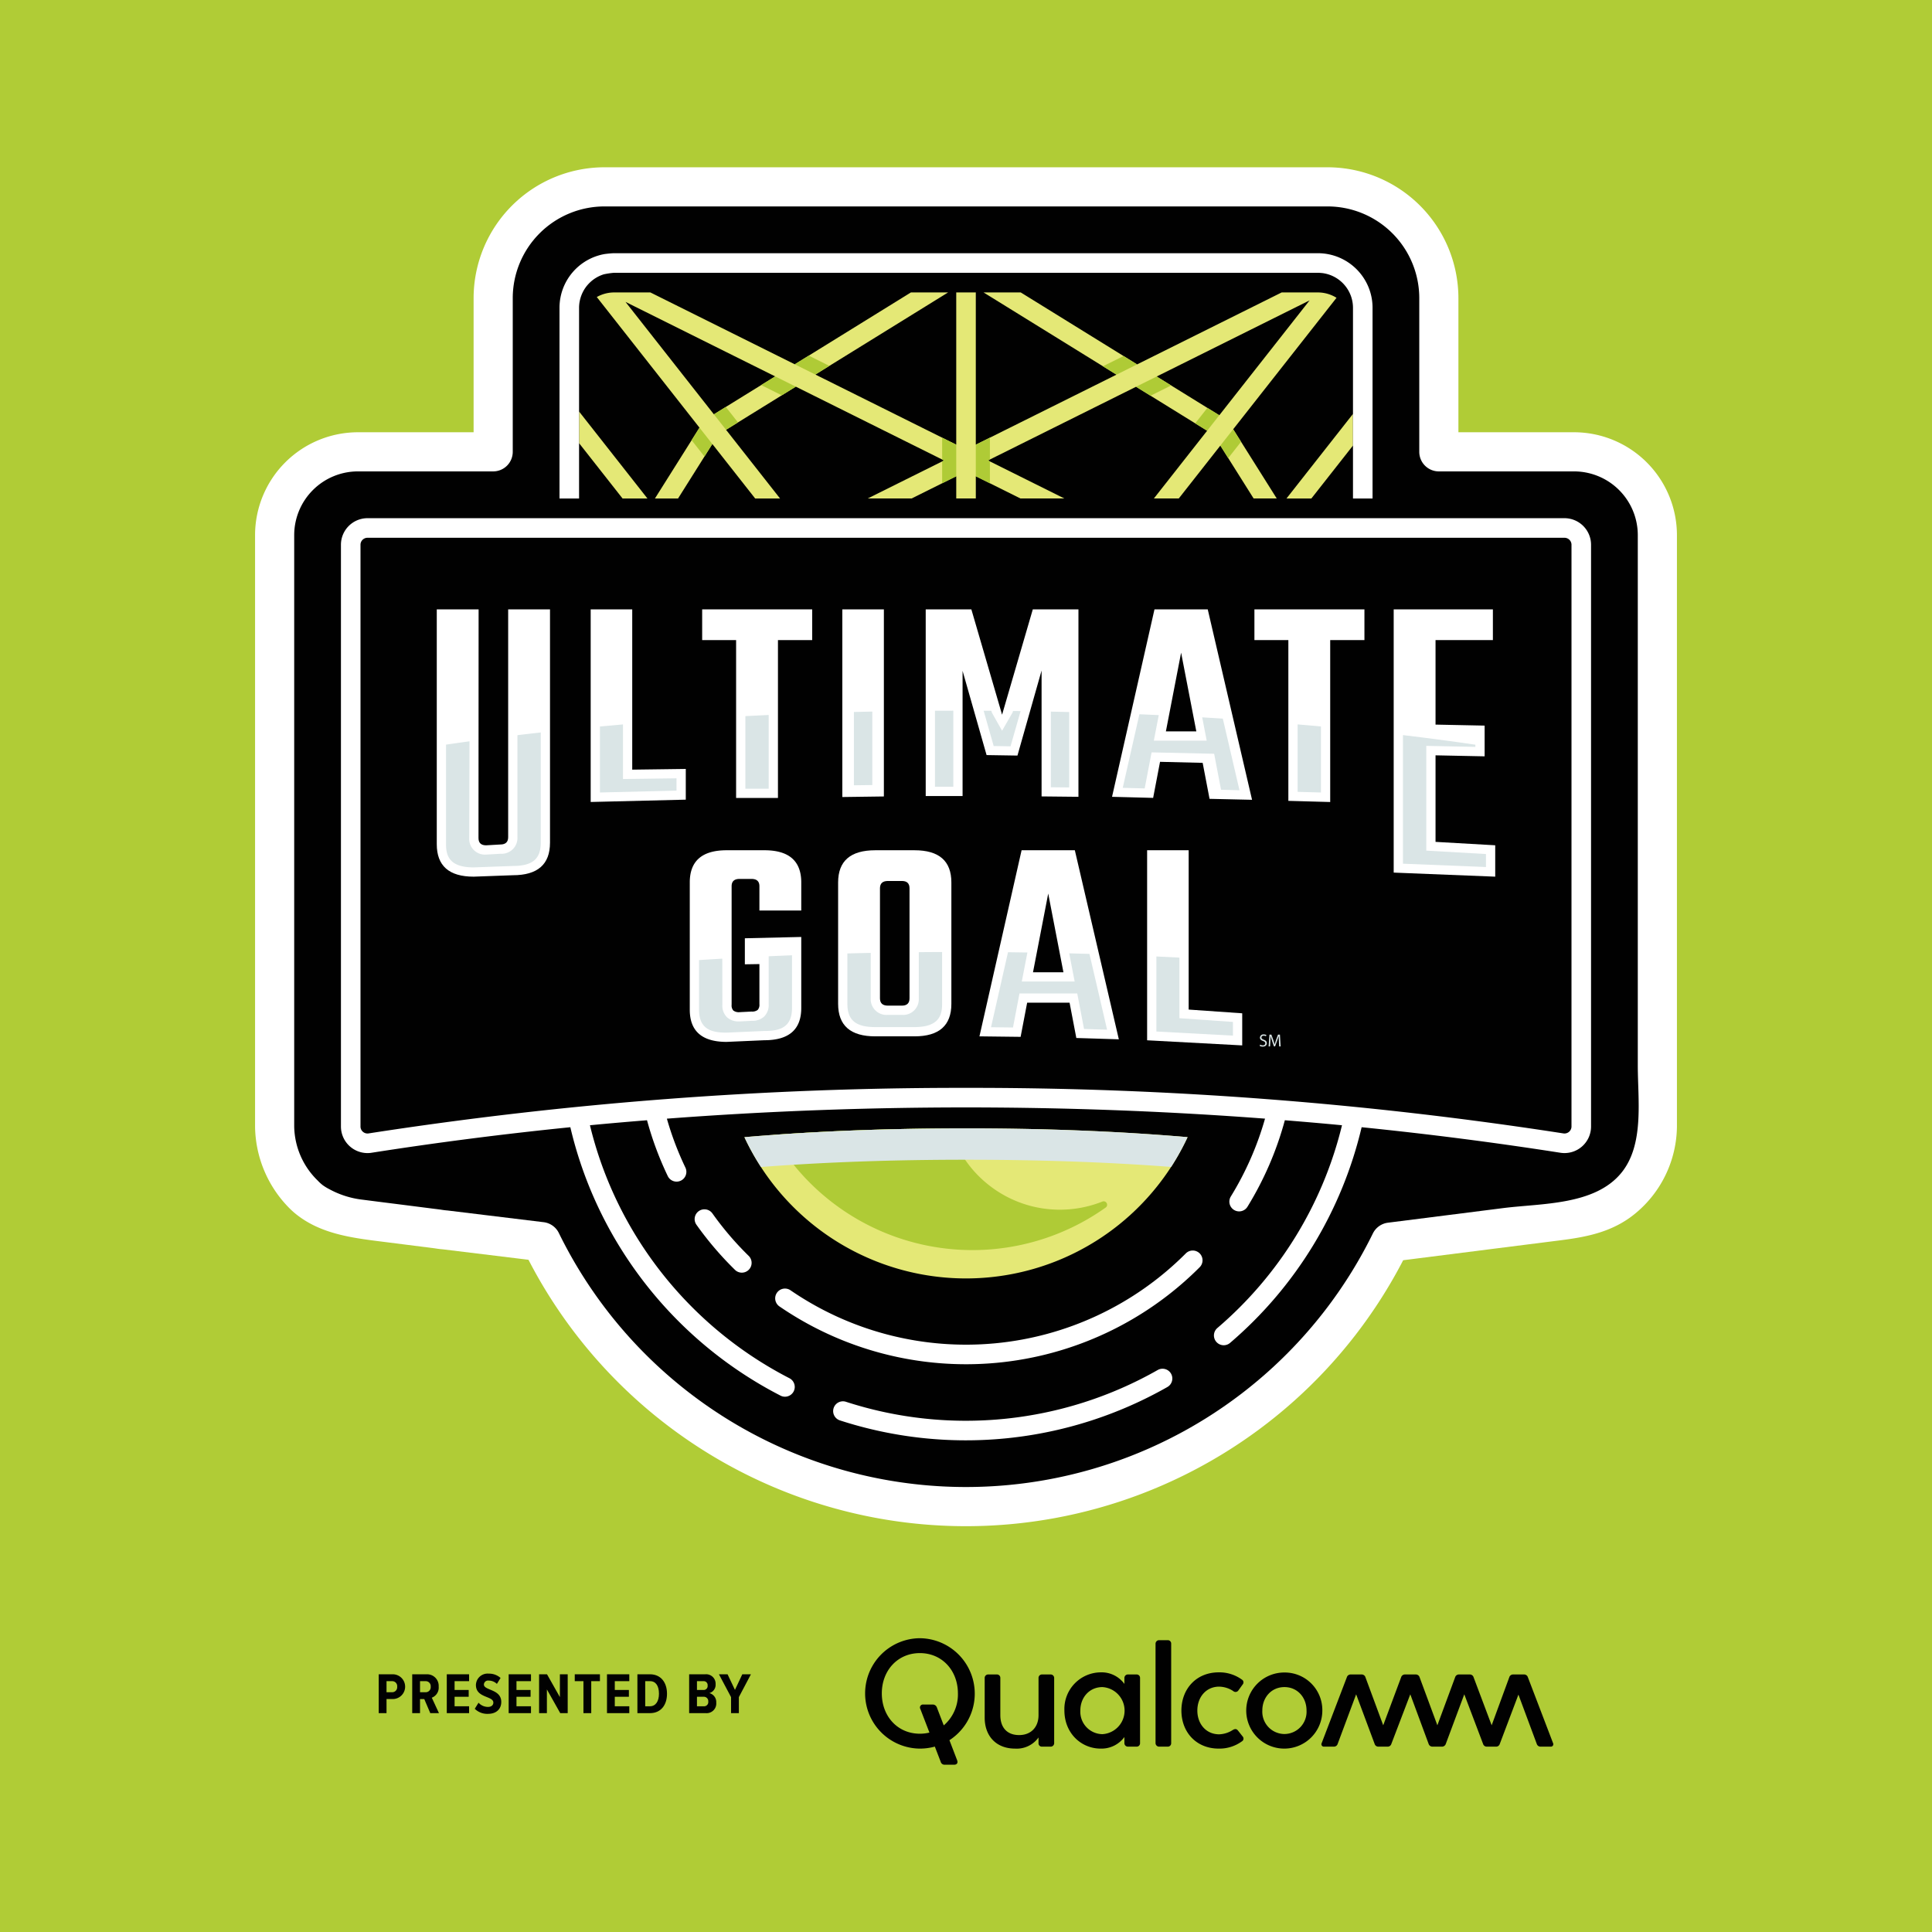 <svg xmlns="http://www.w3.org/2000/svg" xmlns:xlink="http://www.w3.org/1999/xlink" viewBox="0 0 522.277 522.277"><defs><style>.cls-1{fill:none;}.cls-2{isolation:isolate;}.cls-3{fill:#b0cc36;}.cls-4{fill:#010101;}.cls-5{fill:#fff;}.cls-6{fill:#e4e876;}.cls-7{fill:#afcb36;}.cls-8{fill:#dae5e6;}.cls-9{mix-blend-mode:multiply;}.cls-10{clip-path:url(#clip-path);}</style><clipPath id="clip-path" transform="translate(-0.362 -0.362)"><rect class="cls-1" x="201.601" y="305.393" width="119.801" height="10.445"/></clipPath></defs><title>goal</title><g class="cls-2"><g id="Layer_1" data-name="Layer 1"><rect class="cls-3" width="522.277" height="522.277"/><path class="cls-4" d="M413.4,453.79a1.07,1.07,0,0,0-1.057-.772H409.416a1.07,1.07,0,0,0-1.057.772l-4.757,12.97-4.879-12.97a1.07,1.07,0,0,0-1.057-.772h-2.887a1.07,1.07,0,0,0-1.057.772l-4.798,12.97-4.798-12.97a1.07,1.07,0,0,0-1.057-.772h-2.887a1.07,1.07,0,0,0-1.057.772l-4.838,12.97-4.797-12.97a1.072,1.072,0,0,0-1.058-.772h-2.927a1.07,1.07,0,0,0-1.057.772l-6.789,17.767a.661.661,0,0,0,.65.975h2.602a1.049,1.049,0,0,0,1.057-.732l5.001-13.417,5.001,13.417a1.033,1.033,0,0,0,1.056.732h2.399a1.034,1.034,0,0,0,1.057-.732l5.123-13.417,4.96,13.417a1.083,1.083,0,0,0,1.057.732h2.521a1.082,1.082,0,0,0,1.057-.732l5.002-13.417,5.082,13.417a1.033,1.033,0,0,0,1.057.732h2.399a1.033,1.033,0,0,0,1.057-.732l5.042-13.336,4.96,13.336a1.049,1.049,0,0,0,1.056.732h2.684a.661.661,0,0,0,.651-.975Z" transform="translate(-0.362 -0.362)"/><path class="cls-4" d="M335.059,468.223c-.488-.651-.976-.447-1.423-.203a7.254,7.254,0,0,1-3.7,1.179c-3.537,0-5.895-2.805-5.895-6.424s2.358-6.464,5.895-6.464a7.175,7.175,0,0,1,3.781,1.179.935.935,0,0,0,1.423-.163l1.138-1.585a.871.871,0,0,0-.203-1.342,10.343,10.343,0,0,0-6.261-1.952c-6.058,0-10.083,4.472-10.083,10.327s4.025,10.286,10.083,10.286a10.343,10.343,0,0,0,6.261-1.952.855.855,0,0,0,.203-1.342Z" transform="translate(-0.362 -0.362)"/><path class="cls-4" d="M307.656,453.017h-2.399a.946.946,0,0,0-.935.935v1.627a7.609,7.609,0,0,0-6.383-3.131,9.904,9.904,0,0,0-9.839,10.287c0,6.18,4.554,10.326,9.799,10.326a7.687,7.687,0,0,0,6.424-3.13v1.707a.938.938,0,0,0,.935.894h2.399a.902.902,0,0,0,.894-.894V453.952a.912.912,0,0,0-.894-.935m-9.27,16.141a6.059,6.059,0,0,1-5.976-6.383c0-3.578,2.48-6.343,5.976-6.343a6.375,6.375,0,0,1,0,12.726" transform="translate(-0.362 -0.362)"/><path class="cls-4" d="M249.028,443.219a14.922,14.922,0,0,0,0,29.843,15.305,15.305,0,0,0,4.048-.543l1.604,4.162a1.049,1.049,0,0,0,1.098.732h2.562c.61,0,1.057-.407.772-1.179l-2.089-5.446a14.987,14.987,0,0,0-7.994-27.568m6.46,23.567-1.866-4.864a1.177,1.177,0,0,0-1.219-.773h-2.439a.801.801,0,0,0-.813,1.179l2.464,6.397a10.755,10.755,0,0,1-2.587.311c-6.017,0-10.286-4.717-10.286-10.896s4.269-10.896,10.286-10.896,10.286,4.717,10.286,10.896A11.016,11.016,0,0,1,255.488,466.786" transform="translate(-0.362 -0.362)"/><path class="cls-4" d="M284.4,453.018H282.001a.93.93,0,0,0-.894.894V464.036c0,3.131-1.952,5.367-5.246,5.367-3.374,0-5.082-2.155-5.082-5.408v-10.083a.903.903,0,0,0-.894-.894h-2.399a.938.938,0,0,0-.935.894v10.774c0,5.001,3.13,8.376,8.212,8.376a7.242,7.242,0,0,0,6.343-3.01v1.627a.894.894,0,0,0,.894.854H284.4a.938.938,0,0,0,.935-.895V453.953a.945.945,0,0,0-.935-.935" transform="translate(-0.362 -0.362)"/><path class="cls-4" d="M316.072,443.748h-2.399a.974.974,0,0,0-.935.935v26.915a.974.974,0,0,0,.935.936h2.399a.911.911,0,0,0,.894-.936V444.683a.911.911,0,0,0-.894-.935" transform="translate(-0.362 -0.362)"/><path class="cls-4" d="M347.582,452.489a10.286,10.286,0,1,0,10.246,10.286,10.162,10.162,0,0,0-10.246-10.286m0,16.629a6.024,6.024,0,0,1-5.976-6.343c0-3.578,2.48-6.343,5.976-6.343s5.976,2.765,5.976,6.343a6.024,6.024,0,0,1-5.976,6.343" transform="translate(-0.362 -0.362)"/><path class="cls-4" d="M102.739,463.476v-10.505h3.875a3.348,3.348,0,0,1,0,6.694H104.85v3.811Zm4.993-7.15a1.351,1.351,0,0,0-1.37-1.496H104.85v2.993h1.512a1.36,1.36,0,0,0,1.37-1.497" transform="translate(-0.362 -0.362)"/><path class="cls-4" d="M116.68,463.476l-1.622-3.796h-1.15v3.796h-2.11v-10.505h3.922a3.125,3.125,0,0,1,3.228,3.323,2.907,2.907,0,0,1-1.859,3.008l1.938,4.174Zm.11-7.15a1.351,1.351,0,0,0-1.37-1.496h-1.512v2.993h1.512a1.351,1.351,0,0,0,1.37-1.497" transform="translate(-0.362 -0.362)"/><polygon class="cls-4" points="120.778 463.114 120.778 452.609 126.81 452.609 126.81 454.467 122.889 454.467 122.889 456.846 126.7 456.846 126.7 458.688 122.889 458.688 122.889 461.256 126.81 461.256 126.81 463.114 120.778 463.114"/><path class="cls-4" d="M128.702,462.295l1.024-1.638a3.432,3.432,0,0,0,2.552,1.134c.961,0,1.449-.52,1.449-1.166,0-1.859-4.709-1.197-4.709-4.757a3.156,3.156,0,0,1,3.465-3.071,4.631,4.631,0,0,1,3.197,1.166l-.992,1.606a3.206,3.206,0,0,0-2.253-.898,1.11,1.11,0,0,0-1.26,1.071c0,1.654,4.694,1.181,4.694,4.71,0,1.827-1.244,3.213-3.576,3.213a4.802,4.802,0,0,1-3.591-1.37" transform="translate(-0.362 -0.362)"/><polygon class="cls-4" points="137.509 463.114 137.509 452.609 143.541 452.609 143.541 454.467 139.619 454.467 139.619 456.846 143.431 456.846 143.431 458.688 139.619 458.688 139.619 461.256 143.541 461.256 143.541 463.114 137.509 463.114"/><polygon class="cls-4" points="151.45 463.114 147.843 456.704 147.843 463.114 145.733 463.114 145.733 452.609 147.874 452.609 151.356 458.783 151.356 452.609 153.466 452.609 153.466 463.114 151.45 463.114"/><polygon class="cls-4" points="157.721 463.114 157.721 454.467 155.374 454.467 155.374 452.609 162.179 452.609 162.179 454.467 159.831 454.467 159.831 463.114 157.721 463.114"/><polygon class="cls-4" points="164.086 463.114 164.086 452.609 170.118 452.609 170.118 454.467 166.197 454.467 166.197 456.846 170.008 456.846 170.008 458.688 166.197 458.688 166.197 461.256 170.118 461.256 170.118 463.114 164.086 463.114"/><path class="cls-4" d="M172.672,463.476V452.97h3.386c2.945,0,4.615,2.205,4.615,5.261,0,3.072-1.67,5.245-4.599,5.245Zm5.828-5.245c0-2.095-.835-3.402-2.425-3.402h-1.292v6.788h1.276c1.575,0,2.441-1.37,2.441-3.386" transform="translate(-0.362 -0.362)"/><path class="cls-4" d="M186.661,463.476v-10.505h4.363a2.558,2.558,0,0,1,2.788,2.678,2.321,2.321,0,0,1-1.701,2.41,2.488,2.488,0,0,1,1.874,2.567,2.612,2.612,0,0,1-2.819,2.85Zm4.993-7.465a1.064,1.064,0,0,0-1.134-1.181h-1.748v2.378h1.748a1.062,1.062,0,0,0,1.134-1.197m.173,4.332a1.183,1.183,0,0,0-1.228-1.292h-1.827v2.568H190.599a1.134,1.134,0,0,0,1.228-1.276" transform="translate(-0.362 -0.362)"/><polygon class="cls-4" points="197.626 463.114 197.626 458.783 194.351 452.609 196.681 452.609 198.681 456.83 200.666 452.609 202.997 452.609 199.737 458.783 199.737 463.114 197.626 463.114"/><path class="cls-5" d="M425.89,117.214h-31.275V80.952a35.411,35.411,0,0,0-35.368-35.367H163.753a35.399,35.399,0,0,0-35.361,35.361v36.269H97.11a27.835,27.835,0,0,0-27.797,27.804V304.879a31.847,31.847,0,0,0,9.288,22.098,20.77,20.77,0,0,0,1.893,1.69c7.068,5.609,16.119,6.454,24.752,7.55q6.36.807,12.719,1.613c.747.126,1.509.217,2.263.28l22.999,2.808a133.104,133.104,0,0,0,236.456.119c1.418-.175,2.843-.356,4.26-.538q19.15-2.431,38.308-4.854c7.439-.943,14.248-2.347,20.213-7.27A30.848,30.848,0,0,0,453.687,304.879V145.018a27.835,27.835,0,0,0-27.797-27.804" transform="translate(-0.362 -0.362)"/><path class="cls-4" d="M443.106,288.361v-143.343a17.239,17.239,0,0,0-17.217-17.223H389.321a5.288,5.288,0,0,1-5.287-5.287V80.952a24.814,24.814,0,0,0-24.787-24.787H163.753a24.811,24.811,0,0,0-24.78,24.78v41.562a5.288,5.288,0,0,1-5.287,5.287H97.11a17.239,17.239,0,0,0-17.216,17.223V304.879A20.839,20.839,0,0,0,86.257,319.511a11.632,11.632,0,0,0,1.341,1.228,13.115,13.115,0,0,0,1.745,1.069A24.554,24.554,0,0,0,98.018,324.63c1.935.245,3.863.496,5.798.74q6.987.88,13.975,1.774c.538.063,1.075.133,1.613.203.077.007.147.021.224.035.516.084,1.04.154,1.558.196a1.138,1.138,0,0,1,.217.021l25.925,3.157A5.287,5.287,0,0,1,151.44,333.689a122.531,122.531,0,0,0,220.043.126A5.282,5.282,0,0,1,375.562,330.895q15.557-1.969,31.122-3.946c10.413-1.321,24.752-.713,31.959-9.513,6.265-7.641,4.463-19.688,4.463-29.075" transform="translate(-0.362 -0.362)"/><path class="cls-6" d="M333.728,116.403l26.068-33.161,1.868-2.376a9.52,9.52,0,0,0-5.008-1.449H346.832L307.75,98.869l-3.661-2.265L276.302,79.417H266.248l32.27,19.96,3.661,2.265-34.215,17.031-2.209,1.099-1.604.798V79.417h-5.289v41.153l-1.462-.727-2.351-1.17-34.272-17.059,3.789-2.343,32.096-19.854h-10.055L218.996,96.497l-3.789,2.344L176.183,79.417h-9.825a9.557,9.557,0,0,0-4.666,1.242l27.763,35.314-2.129,3.384-9.916,15.76h6.249l7.138-11.345L192.926,120.388l11.578,14.729h6.728l-14.598-18.569,3.223-1.994,11.84-7.324,3.789-2.344,39.565,19.694.522.26-.522.259-20.125,10.017h11.87l8.254-4.109,2.209-1.099,1.604-.799v6.006h5.289v-6.006l1.746.869,2.066,1.028,8.254,4.109h11.87l-20.124-10.017-.522-.259.522-.26,39.507-19.664,3.915,2.422,12.077,7.47,3.223,1.994-14.398,18.315h6.728l11.241-14.298,2.129,3.384,6.867,10.914h6.249l-9.645-15.33ZM206.126,104.458l-9.559,5.913-3.222,1.993L169.456,81.976l40.458,20.138Zm123.85,8.159-3.223-1.994-9.795-6.059-3.915-2.422,41.345-20.579Z" transform="translate(-0.362 -0.362)"/><polygon class="cls-6" points="156.539 119.802 168.294 134.755 175.022 134.755 156.539 111.244 156.539 119.802"/><polygon class="cls-6" points="347.775 134.755 354.502 134.755 365.752 120.445 365.752 111.887 347.775 134.755"/><path class="cls-6" d="M357.432,74.141l-.013.007c.122.006.242.018.363.027-.116-.014-.233-.024-.35-.034" transform="translate(-0.362 -0.362)"/><path class="cls-6" d="M257.196,305.405c-16.021.079-31.971.608-47.814,1.751q-3.895.281-7.781.618a66.07,66.07,0,0,0,119.8-.009c-19.81-1.691-39.799-2.372-59.894-2.372q-2.156,0-4.311.012" transform="translate(-0.362 -0.362)"/><path class="cls-5" d="M156.901,88.874V83.559a9.395,9.395,0,0,1,.339-2.471q.115-.423.268-.829a9.439,9.439,0,0,1,1.654-2.819c.118-.138.241-.272.367-.403a9.464,9.464,0,0,1,4.063-2.519,21.51,21.51,0,0,1,2.767-.415h190.298c.261,0,1.01.06,1.125.073a9.494,9.494,0,0,1,5.705,2.861q.329.345.622.722a9.422,9.422,0,0,1,2.005,5.802v51.558h5.289v-51.558a14.658,14.658,0,0,0-1.088-5.551q-.269-.661-.6-1.289a14.788,14.788,0,0,0-10.297-7.643l-.015-.004a14.804,14.804,0,0,0-2.745-.26H166.358c-.789,0-2.463.21-2.536.223a14.746,14.746,0,0,0-12.21,14.524v51.558h5.289Z" transform="translate(-0.362 -0.362)"/><path class="cls-5" d="M313.321,370.719a104.92,104.92,0,0,1-84.268,8.589,2.644,2.644,0,1,0-1.639,5.028,110.199,110.199,0,0,0,88.531-9.025,2.644,2.644,0,1,0-2.624-4.592" transform="translate(-0.362 -0.362)"/><path class="cls-5" d="M189.26,327.764a2.645,2.645,0,0,0-.625,3.687A90.277,90.277,0,0,0,199.078,343.67a2.645,2.645,0,0,0,3.698-3.782,84.943,84.943,0,0,1-9.828-11.499,2.644,2.644,0,0,0-3.687-.625" transform="translate(-0.362 -0.362)"/><path class="cls-5" d="M320.894,339.225a83.89,83.89,0,0,1-106.834,9.939,2.644,2.644,0,1,0-2.993,4.36A89.181,89.181,0,0,0,324.635,342.965a2.645,2.645,0,1,0-3.74-3.74" transform="translate(-0.362 -0.362)"/><path class="cls-5" d="M207,230.21H196.795q-9.967,0-9.966,8.702V273.315q0,8.701,9.966,8.701l10.205-.449q9.968,0,9.966-8.702V253.65l-15.248.355v7.039l3.937-.063v10.856a2.035,2.035,0,0,1-.475,1.544,2.461,2.461,0,0,1-1.661.434l-3.243.166a2.462,2.462,0,0,1-1.661-.434,2.035,2.035,0,0,1-.474-1.544V239.939q0-1.975,2.135-1.977h3.243q2.136,0,2.136,1.977V246.504h11.311v-7.593q0-8.703-9.966-8.702" transform="translate(-0.362 -0.362)"/><path class="cls-5" d="M247.578,230.21H236.979q-10.047,0-10.047,8.701v32.827q0,8.78,10.047,8.78H247.578q9.968,0,9.968-8.78V238.911q0-8.702-9.968-8.701m-9.333,10.283q0-1.977,2.135-1.977h3.797q2.056,0,2.056,1.977v29.742q0,1.98-2.056,1.978h-3.797q-2.134,0-2.135-1.978Z" transform="translate(-0.362 -0.362)"/><path class="cls-5" d="M276.529,230.21l-11.391,50.308,11.128.134,1.767-9.23h11.469l1.824,9.539,11.492.358-11.894-51.109Zm7.198,11.706,4.113,21.278h-8.226Z" transform="translate(-0.362 -0.362)"/><polygon class="cls-5" points="321.332 229.848 310.1 229.848 310.1 281.222 335.808 282.603 335.808 273.925 321.332 272.916 321.332 229.848"/><path class="cls-5" d="M137.735,165.092v61.586q0,1.979-2.137,1.977l-3.826.219q-2.059,0-2.058-1.977l.03-61.805H118.434v63.477q0,8.78,9.966,8.78l10.6-.387q10.043,0,10.045-8.78V165.092Z" transform="translate(-0.362 -0.362)"/><polygon class="cls-5" points="170.911 185.821 170.911 164.73 159.679 164.73 159.679 185.821 159.679 216.799 185.387 216.172 185.387 207.866 170.911 208.058 170.911 185.821"/><polygon class="cls-5" points="189.816 173.036 198.992 173.036 198.992 185.822 198.992 215.713 210.304 215.713 210.304 185.822 210.304 173.036 219.558 173.036 219.558 164.731 189.816 164.731 189.816 173.036"/><polygon class="cls-5" points="238.938 164.73 227.708 164.73 227.706 164.73 227.706 215.458 238.938 215.307 238.938 164.73"/><polygon class="cls-5" points="279.196 164.729 270.892 193.203 262.588 164.729 250.247 164.729 250.247 215.189 260.213 215.189 260.213 181.345 266.702 204.12 275.047 204.252 281.57 181.261 281.57 215.294 291.537 215.399 291.537 164.729 279.196 164.729"/><path class="cls-5" d="M312.453,165.092,300.98,215.763l11.11.291,1.866-9.75,11.523.279,1.86,9.728,11.49.259L326.849,165.092Zm7.198,11.706,4.113,21.278h-8.226Z" transform="translate(-0.362 -0.362)"/><polygon class="cls-5" points="339.106 173.036 348.281 173.036 348.281 216.496 359.593 216.808 359.593 173.036 368.847 173.036 368.847 164.731 339.106 164.731 339.106 173.036"/><polygon class="cls-5" points="388.068 204.188 401.339 204.459 401.339 196.153 388.068 195.882 388.068 173.036 403.572 173.036 403.572 164.731 376.756 164.731 376.756 235.889 404.204 236.987 404.204 228.504 388.068 227.583 388.068 204.188"/><path class="cls-5" d="M423.285,140.443H99.708a7.193,7.193,0,0,0-7.18,7.187V304.893a7.185,7.185,0,0,0,7.187,7.18,6.703,6.703,0,0,0,1.118-.091q26.484-4.148,53.708-6.9a109.078,109.078,0,0,0,14.143,33.608,110.283,110.283,0,0,0,42.673,38.95,2.564,2.564,0,0,0,1.201.293,2.644,2.644,0,0,0,1.215-4.994,105.076,105.076,0,0,1-40.627-37.085,103.82,103.82,0,0,1-13.305-31.303c5.127-.496,10.274-.936,15.428-1.355a88.612,88.612,0,0,0,5.629,15.134,2.646,2.646,0,0,0,4.77-2.29,83.847,83.847,0,0,1-5.029-13.27c26.645-2.018,53.66-3.038,80.856-3.038s54.204,1.02,80.842,3.031a83.718,83.718,0,0,1-9.247,21.044,2.642,2.642,0,1,0,4.498,2.773,88.521,88.521,0,0,0,10.106-23.383c5.162.419,10.316.859,15.449,1.355a104.555,104.555,0,0,1-33.691,54.812,2.645,2.645,0,0,0,3.436,4.023,109.883,109.883,0,0,0,35.564-58.304q27.186,2.754,53.708,6.9a7.182,7.182,0,0,0,8.311-7.089V147.63a7.194,7.194,0,0,0-7.187-7.187m1.9,164.449a1.899,1.899,0,0,1-2.2,1.864,1044.992,1044.992,0,0,0-161.488-12.313,1044.968,1044.968,0,0,0-161.481,12.313,1.873,1.873,0,0,1-1.537-.433,1.845,1.845,0,0,1-.663-1.432V147.63a1.894,1.894,0,0,1,1.892-1.893H423.285a1.896,1.896,0,0,1,1.9,1.893Z" transform="translate(-0.362 -0.362)"/><path class="cls-7" d="M299.569,325.676a.925.925,0,0,0-1.191-.499c-.06.024-.121.048-.181.072-.182.069-.363.139-.546.205-.019.008-.043.016-.064.022-.159.061-.321.118-.484.171q-.475.171-.962.32c-.14.044-.282.087-.425.126-.142.047-.286.087-.433.126a.504.504,0,0,1-.087.024c-.204.059-.407.115-.612.164-.063.016-.127.035-.194.047-.175.047-.348.087-.528.126-.054.015-.11.029-.168.041-.18.043-.363.082-.548.117-.057.013-.117.027-.182.037-.173.036-.351.072-.528.101-.073.015-.15.027-.228.038-.199.038-.404.072-.611.1-.242.04-.484.074-.725.105a.191.191,0,0,1-.037.005c-.224.029-.447.056-.672.077-.024.004-.05.006-.081.008-.231.027-.465.048-.704.066-.242.022-.488.037-.731.05a.132.132,0,0,1-.027.003c-.224.013-.45.025-.669.029a.888.888,0,0,1-.113.003c-.235.012-.465.015-.692.014-.238.006-.473.005-.709,0-.02-.001-.042.001-.066.001q-.357-.004-.716-.022c-.249-.008-.499-.022-.746-.039-.245-.013-.491-.031-.733-.053-.007-.001-.013.001-.02-.001-.246-.022-.491-.046-.735-.075-.222-.022-.437-.051-.654-.08-.044-.005-.091-.013-.136-.017-.231-.03-.463-.064-.691-.103q-.372-.06-.739-.128c-.199-.035-.4-.075-.598-.117-.309-.063-.616-.133-.924-.203-.193-.045-.384-.094-.578-.145-.047-.012-.096-.025-.146-.039-.144-.036-.288-.073-.428-.115-.133-.036-.264-.074-.395-.112q-.328-.095-.653-.201c-.174-.054-.351-.11-.523-.172-.054-.017-.113-.034-.168-.057-.191-.064-.381-.133-.569-.203-.045-.014-.089-.03-.131-.047-.152-.056-.305-.112-.457-.173-.312-.122-.621-.247-.931-.381q-.195-.08-.384-.167c-.146-.063-.29-.129-.437-.196-.198-.092-.396-.186-.595-.282-.154-.074-.307-.152-.459-.232-.175-.087-.351-.177-.524-.271-.15-.078-.295-.157-.44-.24-.311-.171-.62-.349-.927-.535-.133-.078-.268-.159-.4-.243-.22-.134-.437-.273-.651-.414-.202-.131-.4-.268-.599-.404-.175-.12-.347-.242-.52-.365q-1.025-.737-2.004-1.569a30.903,30.903,0,0,1-9.567-14.569c-16.021.079-31.971.608-47.814,1.751a62.146,62.146,0,0,0,89.885,19.636.905.905,0,0,0,.31-1.101l-.007-.015" transform="translate(-0.362 -0.362)"/><polygon class="cls-7" points="303.727 96.243 298.156 99.016 301.817 101.281 307.388 98.507 303.727 96.243"/><polygon class="cls-7" points="307.11 104.554 311.025 106.976 316.597 104.203 312.682 101.781 307.11 104.554"/><polygon class="cls-7" points="333.366 116.042 329.894 120.457 332.023 123.841 335.495 119.426 333.366 116.042"/><polygon class="cls-7" points="323.102 114.447 326.325 116.44 329.614 112.255 326.392 110.262 323.102 114.447"/><polygon class="cls-7" points="192.983 112.002 196.273 116.187 199.495 114.193 196.206 110.008 192.983 112.002"/><polygon class="cls-7" points="186.964 118.995 190.435 123.41 192.564 120.026 189.093 115.611 186.964 118.995"/><polygon class="cls-7" points="215.124 104.526 209.553 101.752 205.764 104.096 211.336 106.869 215.124 104.526"/><polygon class="cls-7" points="224.205 98.909 218.634 96.135 214.845 98.479 220.416 101.252 224.205 98.909"/><polygon class="cls-7" points="267.602 130.646 267.602 128.59 267.602 124.738 267.08 124.478 267.602 124.219 267.602 120.509 267.602 118.31 265.394 119.41 263.79 120.208 263.79 122.841 263.79 126.116 263.79 128.749 265.536 129.618 267.602 130.646"/><polygon class="cls-7" points="258.501 128.749 258.501 126.116 258.501 122.841 258.501 120.208 257.039 119.481 254.689 118.311 254.689 120.651 254.689 124.219 255.211 124.479 254.689 124.738 254.689 128.448 254.689 130.647 256.898 129.547 258.501 128.749"/><path class="cls-8" d="M341.736,282.952a1.465,1.465,0,0,1-.739-.208l-.104.346a1.654,1.654,0,0,0,.814.203c.754,0,1.119-.426,1.119-.919,0-.469-.275-.729-.815-.938-.44-.171-.634-.318-.634-.616,0-.217.166-.479.602-.479a1.274,1.274,0,0,1,.607.152l.114-.336a1.455,1.455,0,0,0-.706-.157.919.919,0,0,0-1.033.867c0,.45.321.72.843.905.43.166.601.336.601.634,0,.323-.246.545-.668.545" transform="translate(-0.362 -0.362)"/><path class="cls-8" d="M343.847,280.465h.009c.09.379.218.791.37,1.241l.516,1.521h.313l.563-1.55c.161-.44.294-.839.403-1.212h.014c-.005.398.024.933.048,1.379l.08,1.402h.403l-.2-3.193h-.525l-.568,1.544c-.143.403-.256.753-.337,1.075h-.014c-.08-.331-.189-.682-.322-1.075l-.545-1.544h-.526l-.222,3.193h.393l.085-1.368c.028-.479.052-1.015.061-1.412" transform="translate(-0.362 -0.362)"/><path class="cls-8" d="M195.638,272.003l-.016-12.485q-3.162.182-6.289.382v13.415c0,5.422,3.554,6.191,7.409,6.199l10.149-.448.11-.003c3.877,0,7.463-.751,7.463-6.197V258.602q-3.166.126-6.304.269v12.965a4.373,4.373,0,0,1-1.283,3.384,4.689,4.689,0,0,1-3.288,1.097l-3.184.164-.128.003a4.737,4.737,0,0,1-3.348-1.088,4.381,4.381,0,0,1-1.291-3.393" transform="translate(-0.362 -0.362)"/><path class="cls-8" d="M247.578,278.015c6.578,0,7.465-3.173,7.465-6.276v-14.02q-3.162.013-6.306.043V270.235a4.237,4.237,0,0,1-4.56,4.481h-3.797a4.275,4.275,0,0,1-4.638-4.481l.004-12.277q-3.166.066-6.31.149v13.632c0,4.399,2.256,6.276,7.544,6.276Z" transform="translate(-0.362 -0.362)"/><path class="cls-8" d="M131.862,231.378h-.089a4.238,4.238,0,0,1-4.561-4.48l.073-26.141q-3.209.44-6.347.901v26.91c0,3.095.88,6.259,7.407,6.277h.012l10.645-.387c5.286,0,7.542-1.877,7.542-6.277V198.372q-3.181.353-6.304.726V226.678a4.279,4.279,0,0,1-4.573,4.481Z" transform="translate(-0.362 -0.362)"/><path class="cls-8" d="M168.769,196.197q-3.134.266-6.225.551v17.848l20.701-.506v-3.326l-14.476.192Z" transform="translate(-0.362 -0.362)"/><path class="cls-8" d="M385.927,201.994l13.271.271v-.588q-9.469-1.393-19.576-2.597v34.766l22.44.897v-3.512l-16.135-.922Z" transform="translate(-0.362 -0.362)"/><g class="cls-9"><g class="cls-10"><path class="cls-8" d="M261.507,305.393q-2.157,0-4.311.012c-16.022.079-31.971.608-47.814,1.751q-3.895.282-7.781.618a65.609,65.609,0,0,0,4.476,8.064c18.355-1.402,36.854-1.965,55.43-1.965,18.592,0,37.094.553,55.449,1.945a65.838,65.838,0,0,0,4.445-8.052c-19.81-1.692-39.799-2.373-59.894-2.373" transform="translate(-0.362 -0.362)"/></g></g><path class="cls-8" d="M271.253,197.902l2.829-4.917.126-.419,2.054.021-2.722,9.524-4.555-.075-2.717-9.54c.698,0,1.39.007,2.081.007l.14.489,2.766,4.909" transform="translate(-0.362 -0.362)"/><path class="cls-8" d="M319.191,259.232q-3.097-.162-6.225-.309v20.287l20.701,1.113v-3.702l-14.476-1.01Z" transform="translate(-0.362 -0.362)"/><path class="cls-8" d="M293.408,278.522l6.234.194-4.767-20.487q-2.728-.082-5.475-.151l1.473,7.62h-14.292l1.518-7.851q-2.615-.04-5.245-.069l-4.591,20.276,5.938.071,1.762-9.205h15.609Z" transform="translate(-0.362 -0.362)"/><path class="cls-8" d="M325.354,194.285l1.216,6.296H312.279l1.334-6.905q-2.609-.121-5.239-.23l-4.505,19.895,5.936.155,1.866-9.745,16.914.378,1.859,9.725,4.989.141-4.508-19.375q-2.771-.175-5.57-.335" transform="translate(-0.362 -0.362)"/><path class="cls-8" d="M284.437,213.182l4.96.051V192.847q-2.473-.063-4.96-.116Z" transform="translate(-0.362 -0.362)"/><path class="cls-8" d="M258.074,213.044h-4.959V192.496q2.473-.011,4.959-.014Z" transform="translate(-0.362 -0.362)"/><path class="cls-8" d="M231.197,212.648l4.974-.067v-19.862q-2.495.051-4.974.113Z" transform="translate(-0.362 -0.362)"/><path class="cls-8" d="M201.857,213.572h6.306V193.64q-3.168.145-6.306.307Z" transform="translate(-0.362 -0.362)"/><path class="cls-8" d="M351.146,214.423l6.306.173v-17.85q-3.13-.288-6.306-.558Z" transform="translate(-0.362 -0.362)"/></g></g></svg>
